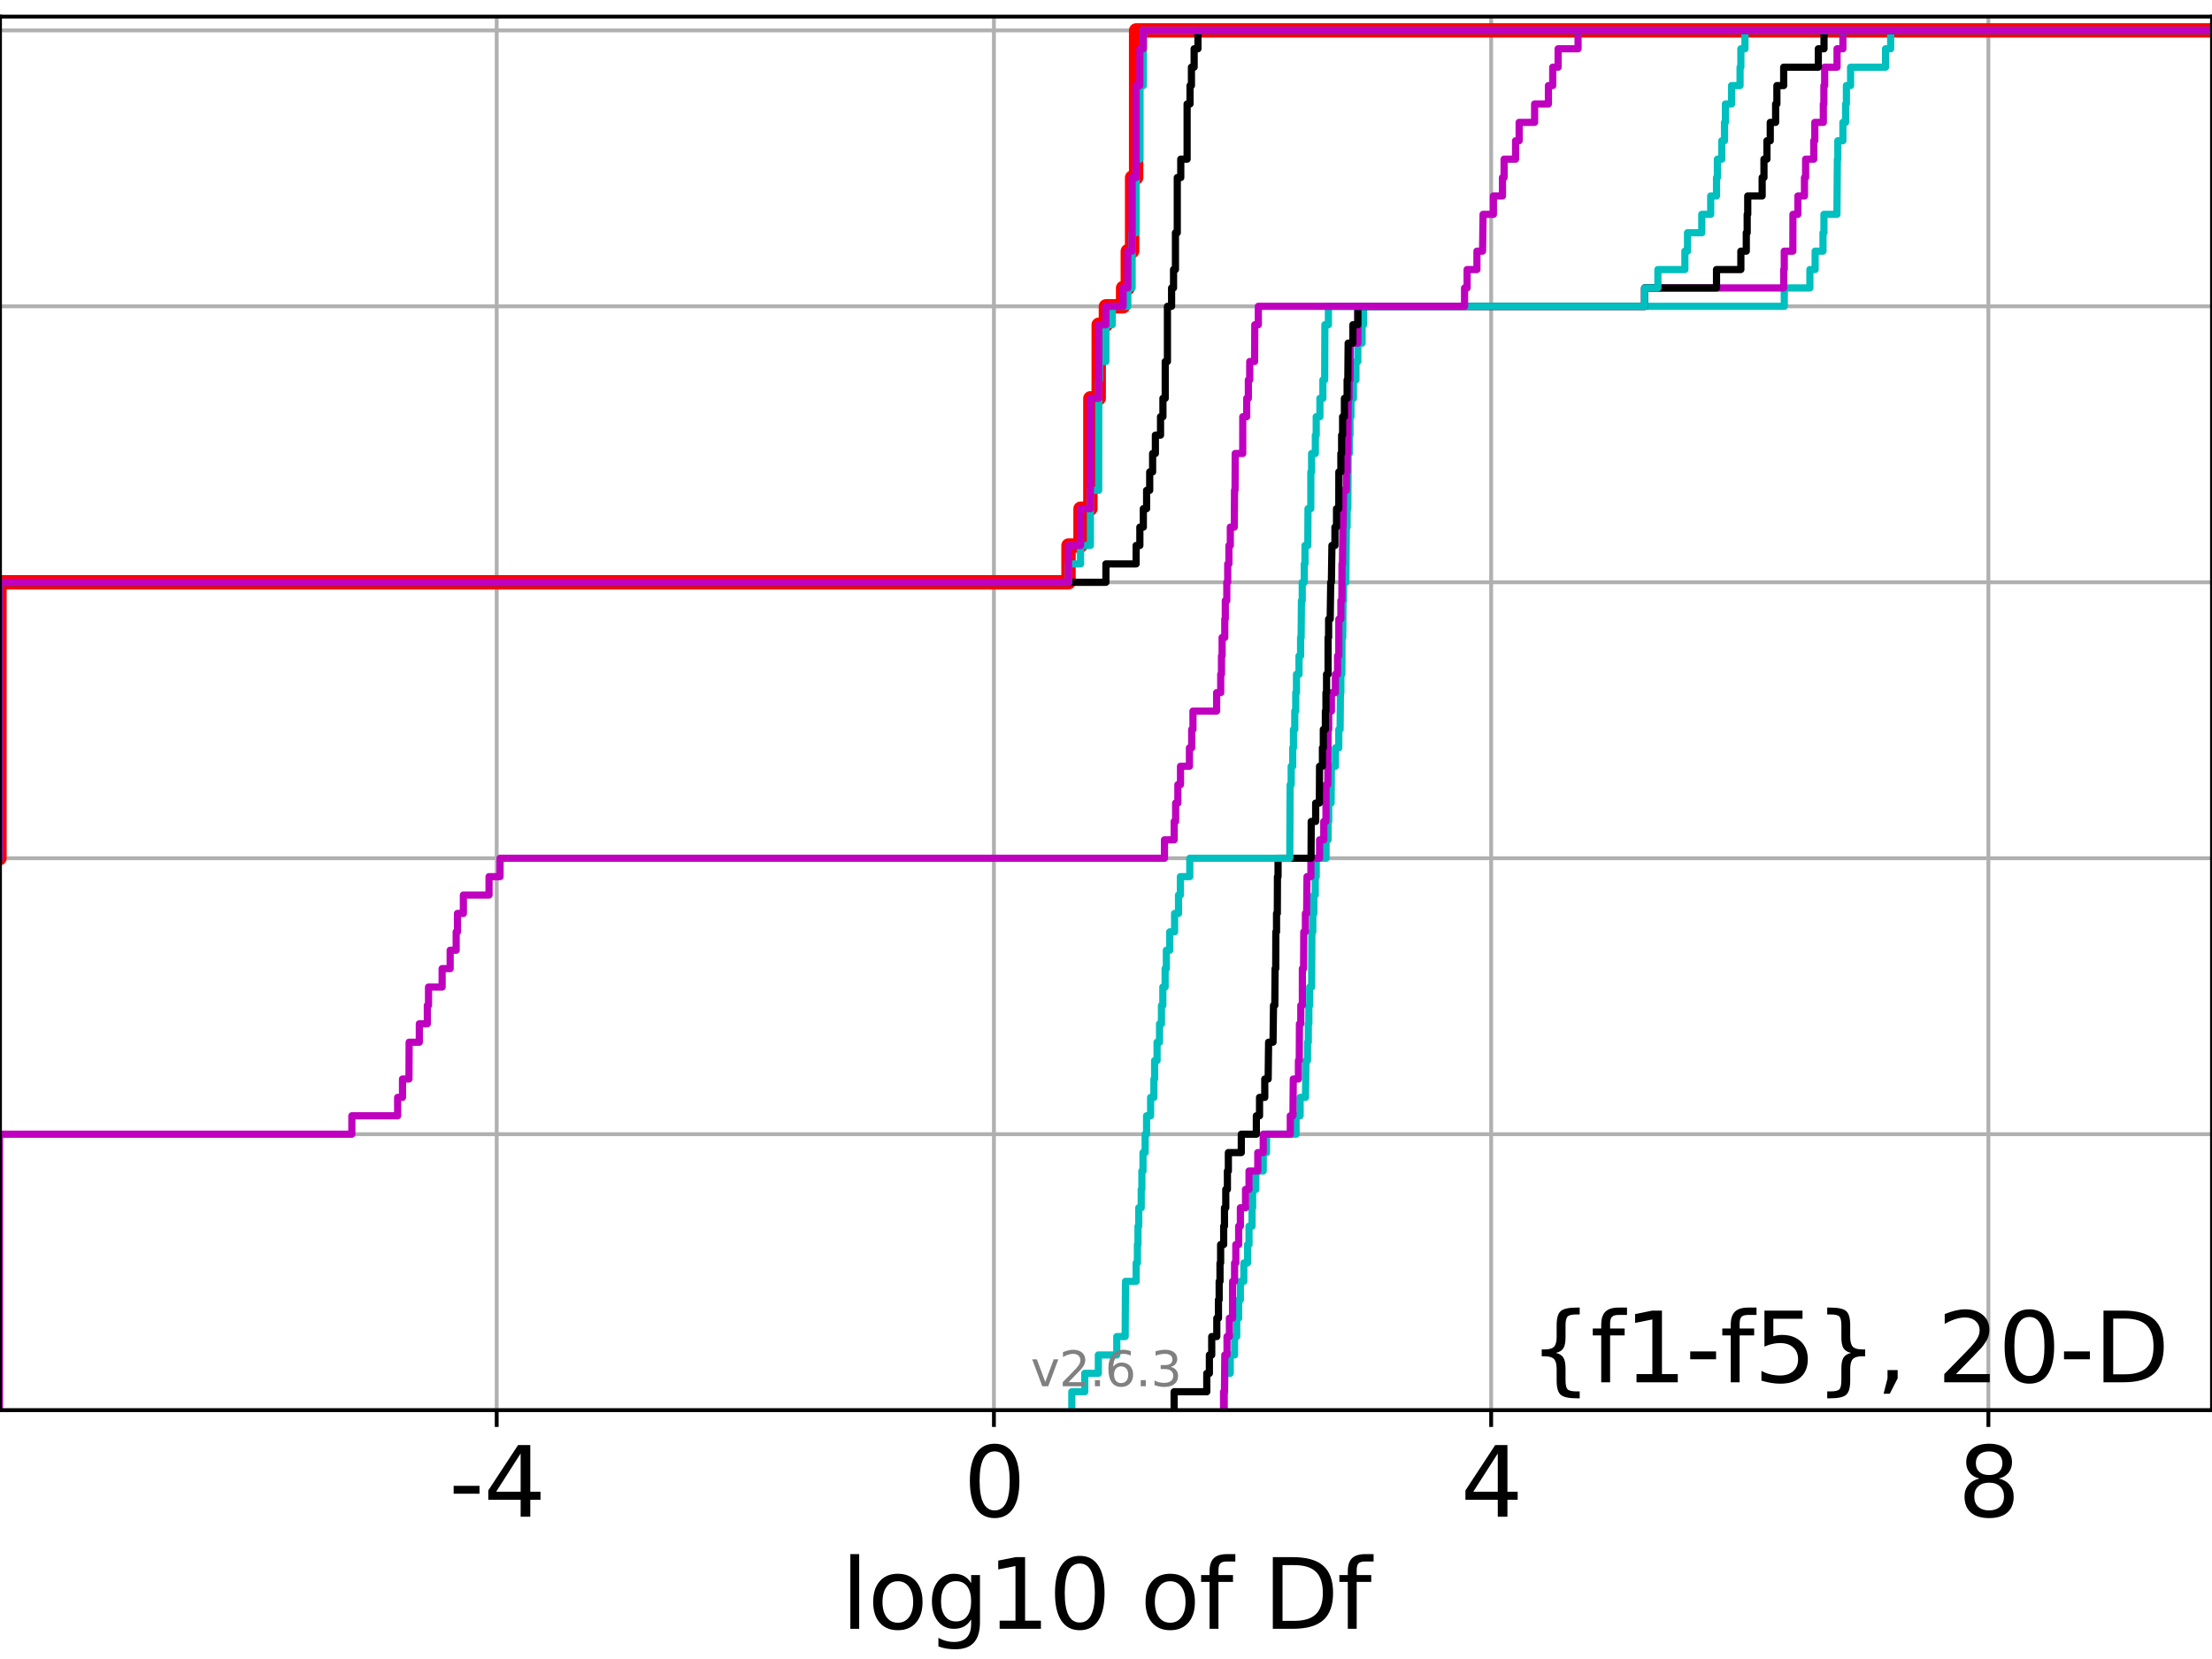 <?xml version="1.0" encoding="utf-8" standalone="no"?>
<!DOCTYPE svg PUBLIC "-//W3C//DTD SVG 1.1//EN"
  "http://www.w3.org/Graphics/SVG/1.1/DTD/svg11.dtd">
<svg xmlns:xlink="http://www.w3.org/1999/xlink" width="460.8pt" height="345.6pt" viewBox="0 0 460.8 345.6" xmlns="http://www.w3.org/2000/svg" version="1.1">
 <defs>
  <style type="text/css">*{stroke-linejoin: round; stroke-linecap: butt}</style>
 </defs>
 <g id="figure_1">
  <g id="patch_1">
   <path d="M 0 345.6 
L 460.8 345.6 
L 460.8 0 
L 0 0 
z
" style="fill: #ffffff"/>
  </g>
  <g id="axes_1">
   <g id="patch_2">
    <path d="M 0 293.76 
L 460.8 293.76 
L 460.8 3.456 
L 0 3.456 
z
" style="fill: #ffffff"/>
   </g>
   <g id="matplotlib.axis_1">
    <g id="xtick_1">
     <g id="line2d_1">
      <path d="M 103.471 293.76 
L 103.471 3.456 
" clip-path="url(#p1bdb5b25fa)" style="fill: none; stroke: #b0b0b0; stroke-width: 0.8; stroke-linecap: square"/>
     </g>
     <g id="line2d_2">
      <defs>
       <path id="mbb881f4b63" d="M 0 0 
L 0 3.5 
" style="stroke: #000000; stroke-width: 0.8"/>
      </defs>
      <g>
       <use xlink:href="#mbb881f4b63" x="103.471" y="293.76" style="stroke: #000000; stroke-width: 0.8"/>
      </g>
     </g>
     <g id="text_1">
      <!-- -4 -->
      <g transform="translate(93.501 315.957)scale(0.2 -0.2)">
       <defs>
        <path id="DejaVuSans-2d" d="M 313 2009 
L 1997 2009 
L 1997 1497 
L 313 1497 
L 313 2009 
z
" transform="scale(0.016)"/>
        <path id="DejaVuSans-34" d="M 2419 4116 
L 825 1625 
L 2419 1625 
L 2419 4116 
z
M 2253 4666 
L 3047 4666 
L 3047 1625 
L 3713 1625 
L 3713 1100 
L 3047 1100 
L 3047 0 
L 2419 0 
L 2419 1100 
L 313 1100 
L 313 1709 
L 2253 4666 
z
" transform="scale(0.016)"/>
       </defs>
       <use xlink:href="#DejaVuSans-2d"/>
       <use xlink:href="#DejaVuSans-34" x="36.084"/>
      </g>
     </g>
    </g>
    <g id="xtick_2">
     <g id="line2d_3">
      <path d="M 207.054 293.76 
L 207.054 3.456 
" clip-path="url(#p1bdb5b25fa)" style="fill: none; stroke: #b0b0b0; stroke-width: 0.8; stroke-linecap: square"/>
     </g>
     <g id="line2d_4">
      <g>
       <use xlink:href="#mbb881f4b63" x="207.054" y="293.76" style="stroke: #000000; stroke-width: 0.8"/>
      </g>
     </g>
     <g id="text_2">
      <!-- 0 -->
      <g transform="translate(200.691 315.957)scale(0.2 -0.2)">
       <defs>
        <path id="DejaVuSans-30" d="M 2034 4250 
Q 1547 4250 1301 3770 
Q 1056 3291 1056 2328 
Q 1056 1369 1301 889 
Q 1547 409 2034 409 
Q 2525 409 2770 889 
Q 3016 1369 3016 2328 
Q 3016 3291 2770 3770 
Q 2525 4250 2034 4250 
z
M 2034 4750 
Q 2819 4750 3233 4129 
Q 3647 3509 3647 2328 
Q 3647 1150 3233 529 
Q 2819 -91 2034 -91 
Q 1250 -91 836 529 
Q 422 1150 422 2328 
Q 422 3509 836 4129 
Q 1250 4750 2034 4750 
z
" transform="scale(0.016)"/>
       </defs>
       <use xlink:href="#DejaVuSans-30"/>
      </g>
     </g>
    </g>
    <g id="xtick_3">
     <g id="line2d_5">
      <path d="M 310.637 293.76 
L 310.637 3.456 
" clip-path="url(#p1bdb5b25fa)" style="fill: none; stroke: #b0b0b0; stroke-width: 0.8; stroke-linecap: square"/>
     </g>
     <g id="line2d_6">
      <g>
       <use xlink:href="#mbb881f4b63" x="310.637" y="293.76" style="stroke: #000000; stroke-width: 0.8"/>
      </g>
     </g>
     <g id="text_3">
      <!-- 4 -->
      <g transform="translate(304.274 315.957)scale(0.2 -0.2)">
       <use xlink:href="#DejaVuSans-34"/>
      </g>
     </g>
    </g>
    <g id="xtick_4">
     <g id="line2d_7">
      <path d="M 414.219 293.76 
L 414.219 3.456 
" clip-path="url(#p1bdb5b25fa)" style="fill: none; stroke: #b0b0b0; stroke-width: 0.8; stroke-linecap: square"/>
     </g>
     <g id="line2d_8">
      <g>
       <use xlink:href="#mbb881f4b63" x="414.219" y="293.76" style="stroke: #000000; stroke-width: 0.8"/>
      </g>
     </g>
     <g id="text_4">
      <!-- 8 -->
      <g transform="translate(407.857 315.957)scale(0.2 -0.2)">
       <defs>
        <path id="DejaVuSans-38" d="M 2034 2216 
Q 1584 2216 1326 1975 
Q 1069 1734 1069 1313 
Q 1069 891 1326 650 
Q 1584 409 2034 409 
Q 2484 409 2743 651 
Q 3003 894 3003 1313 
Q 3003 1734 2745 1975 
Q 2488 2216 2034 2216 
z
M 1403 2484 
Q 997 2584 770 2862 
Q 544 3141 544 3541 
Q 544 4100 942 4425 
Q 1341 4750 2034 4750 
Q 2731 4750 3128 4425 
Q 3525 4100 3525 3541 
Q 3525 3141 3298 2862 
Q 3072 2584 2669 2484 
Q 3125 2378 3379 2068 
Q 3634 1759 3634 1313 
Q 3634 634 3220 271 
Q 2806 -91 2034 -91 
Q 1263 -91 848 271 
Q 434 634 434 1313 
Q 434 1759 690 2068 
Q 947 2378 1403 2484 
z
M 1172 3481 
Q 1172 3119 1398 2916 
Q 1625 2713 2034 2713 
Q 2441 2713 2670 2916 
Q 2900 3119 2900 3481 
Q 2900 3844 2670 4047 
Q 2441 4250 2034 4250 
Q 1625 4250 1398 4047 
Q 1172 3844 1172 3481 
z
" transform="scale(0.016)"/>
       </defs>
       <use xlink:href="#DejaVuSans-38"/>
      </g>
     </g>
    </g>
    <g id="text_5">
     <!-- log10 of Df -->
     <g transform="translate(175.214 339.313)scale(0.2 -0.2)">
      <defs>
       <path id="DejaVuSans-6c" d="M 603 4863 
L 1178 4863 
L 1178 0 
L 603 0 
L 603 4863 
z
" transform="scale(0.016)"/>
       <path id="DejaVuSans-6f" d="M 1959 3097 
Q 1497 3097 1228 2736 
Q 959 2375 959 1747 
Q 959 1119 1226 758 
Q 1494 397 1959 397 
Q 2419 397 2687 759 
Q 2956 1122 2956 1747 
Q 2956 2369 2687 2733 
Q 2419 3097 1959 3097 
z
M 1959 3584 
Q 2709 3584 3137 3096 
Q 3566 2609 3566 1747 
Q 3566 888 3137 398 
Q 2709 -91 1959 -91 
Q 1206 -91 779 398 
Q 353 888 353 1747 
Q 353 2609 779 3096 
Q 1206 3584 1959 3584 
z
" transform="scale(0.016)"/>
       <path id="DejaVuSans-67" d="M 2906 1791 
Q 2906 2416 2648 2759 
Q 2391 3103 1925 3103 
Q 1463 3103 1205 2759 
Q 947 2416 947 1791 
Q 947 1169 1205 825 
Q 1463 481 1925 481 
Q 2391 481 2648 825 
Q 2906 1169 2906 1791 
z
M 3481 434 
Q 3481 -459 3084 -895 
Q 2688 -1331 1869 -1331 
Q 1566 -1331 1297 -1286 
Q 1028 -1241 775 -1147 
L 775 -588 
Q 1028 -725 1275 -790 
Q 1522 -856 1778 -856 
Q 2344 -856 2625 -561 
Q 2906 -266 2906 331 
L 2906 616 
Q 2728 306 2450 153 
Q 2172 0 1784 0 
Q 1141 0 747 490 
Q 353 981 353 1791 
Q 353 2603 747 3093 
Q 1141 3584 1784 3584 
Q 2172 3584 2450 3431 
Q 2728 3278 2906 2969 
L 2906 3500 
L 3481 3500 
L 3481 434 
z
" transform="scale(0.016)"/>
       <path id="DejaVuSans-31" d="M 794 531 
L 1825 531 
L 1825 4091 
L 703 3866 
L 703 4441 
L 1819 4666 
L 2450 4666 
L 2450 531 
L 3481 531 
L 3481 0 
L 794 0 
L 794 531 
z
" transform="scale(0.016)"/>
       <path id="DejaVuSans-20" transform="scale(0.016)"/>
       <path id="DejaVuSans-66" d="M 2375 4863 
L 2375 4384 
L 1825 4384 
Q 1516 4384 1395 4259 
Q 1275 4134 1275 3809 
L 1275 3500 
L 2222 3500 
L 2222 3053 
L 1275 3053 
L 1275 0 
L 697 0 
L 697 3053 
L 147 3053 
L 147 3500 
L 697 3500 
L 697 3744 
Q 697 4328 969 4595 
Q 1241 4863 1831 4863 
L 2375 4863 
z
" transform="scale(0.016)"/>
       <path id="DejaVuSans-44" d="M 1259 4147 
L 1259 519 
L 2022 519 
Q 2988 519 3436 956 
Q 3884 1394 3884 2338 
Q 3884 3275 3436 3711 
Q 2988 4147 2022 4147 
L 1259 4147 
z
M 628 4666 
L 1925 4666 
Q 3281 4666 3915 4102 
Q 4550 3538 4550 2338 
Q 4550 1131 3912 565 
Q 3275 0 1925 0 
L 628 0 
L 628 4666 
z
" transform="scale(0.016)"/>
      </defs>
      <use xlink:href="#DejaVuSans-6c"/>
      <use xlink:href="#DejaVuSans-6f" x="27.783"/>
      <use xlink:href="#DejaVuSans-67" x="88.965"/>
      <use xlink:href="#DejaVuSans-31" x="152.441"/>
      <use xlink:href="#DejaVuSans-30" x="216.064"/>
      <use xlink:href="#DejaVuSans-20" x="279.688"/>
      <use xlink:href="#DejaVuSans-6f" x="311.475"/>
      <use xlink:href="#DejaVuSans-66" x="372.656"/>
      <use xlink:href="#DejaVuSans-20" x="407.861"/>
      <use xlink:href="#DejaVuSans-44" x="439.648"/>
      <use xlink:href="#DejaVuSans-66" x="516.65"/>
     </g>
    </g>
   </g>
   <g id="matplotlib.axis_2">
    <g id="ytick_1">
     <g id="line2d_9">
      <path d="M 0 293.76 
L 460.8 293.76 
" clip-path="url(#p1bdb5b25fa)" style="fill: none; stroke: #b0b0b0; stroke-width: 0.8; stroke-linecap: square"/>
     </g>
     <g id="line2d_10">
      <defs>
       <path id="m07798d7b51" d="M 0 0 
L -3.5 0 
" style="stroke: #000000; stroke-width: 0.8"/>
      </defs>
      <g>
       <use xlink:href="#m07798d7b51" x="0" y="293.76" style="stroke: #000000; stroke-width: 0.8"/>
      </g>
     </g>
    </g>
    <g id="ytick_2">
     <g id="line2d_11">
      <path d="M 0 236.274 
L 460.8 236.274 
" clip-path="url(#p1bdb5b25fa)" style="fill: none; stroke: #b0b0b0; stroke-width: 0.8; stroke-linecap: square"/>
     </g>
     <g id="line2d_12">
      <g>
       <use xlink:href="#m07798d7b51" x="0" y="236.274" style="stroke: #000000; stroke-width: 0.8"/>
      </g>
     </g>
    </g>
    <g id="ytick_3">
     <g id="line2d_13">
      <path d="M 0 178.788 
L 460.8 178.788 
" clip-path="url(#p1bdb5b25fa)" style="fill: none; stroke: #b0b0b0; stroke-width: 0.8; stroke-linecap: square"/>
     </g>
     <g id="line2d_14">
      <g>
       <use xlink:href="#m07798d7b51" x="0" y="178.788" style="stroke: #000000; stroke-width: 0.8"/>
      </g>
     </g>
    </g>
    <g id="ytick_4">
     <g id="line2d_15">
      <path d="M 0 121.302 
L 460.8 121.302 
" clip-path="url(#p1bdb5b25fa)" style="fill: none; stroke: #b0b0b0; stroke-width: 0.8; stroke-linecap: square"/>
     </g>
     <g id="line2d_16">
      <g>
       <use xlink:href="#m07798d7b51" x="0" y="121.302" style="stroke: #000000; stroke-width: 0.8"/>
      </g>
     </g>
    </g>
    <g id="ytick_5">
     <g id="line2d_17">
      <path d="M 0 63.816 
L 460.8 63.816 
" clip-path="url(#p1bdb5b25fa)" style="fill: none; stroke: #b0b0b0; stroke-width: 0.8; stroke-linecap: square"/>
     </g>
     <g id="line2d_18">
      <g>
       <use xlink:href="#m07798d7b51" x="0" y="63.816" style="stroke: #000000; stroke-width: 0.8"/>
      </g>
     </g>
    </g>
    <g id="ytick_6">
     <g id="line2d_19">
      <path d="M 0 6.33 
L 460.8 6.33 
" clip-path="url(#p1bdb5b25fa)" style="fill: none; stroke: #b0b0b0; stroke-width: 0.8; stroke-linecap: square"/>
     </g>
     <g id="line2d_20">
      <g>
       <use xlink:href="#m07798d7b51" x="0" y="6.33" style="stroke: #000000; stroke-width: 0.8"/>
      </g>
     </g>
    </g>
   </g>
   <g id="line2d_21">
    <path d="M -1 178.788 
L -0.112 178.788 
L -0.112 121.302 
L 222.588 121.302 
L 222.588 113.637 
L 225.097 113.637 
L 225.097 105.973 
L 227.148 105.973 
L 227.148 82.978 
L 228.881 82.978 
L 228.881 67.649 
L 230.383 67.649 
L 230.383 63.816 
L 233.964 63.816 
L 233.964 59.984 
L 234.943 59.984 
L 234.943 52.319 
L 235.843 52.319 
L 235.843 36.989 
L 236.677 36.989 
L 236.677 6.33 
L 236.677 6.33 
L 460.8 6.33 
L 460.8 6.33 
" clip-path="url(#p1bdb5b25fa)" style="fill: none; stroke: #ff0000; stroke-width: 3; stroke-linecap: square"/>
   </g>
   <g id="line2d_22">
    <path d="M 255.081 293.76 
L 255.147 286.095 
L 256.283 286.095 
L 256.283 282.263 
L 257.185 282.263 
L 257.185 278.43 
L 257.632 278.43 
L 257.632 274.598 
L 258.036 274.598 
L 258.036 270.766 
L 258.394 270.766 
L 258.394 266.933 
L 259.108 266.933 
L 259.108 263.101 
L 259.882 263.101 
L 259.882 259.268 
L 260.194 259.268 
L 260.194 255.436 
L 260.822 255.436 
L 260.822 251.604 
L 260.951 251.604 
L 260.951 247.771 
L 261.613 247.771 
L 261.613 243.939 
L 263.152 243.939 
L 263.152 240.106 
L 263.844 240.106 
L 263.844 236.274 
L 269.993 236.274 
L 269.993 232.442 
L 270.84 232.442 
L 270.84 228.609 
L 271.958 228.609 
L 272.06 220.944 
L 272.378 220.944 
L 272.378 217.112 
L 272.544 217.112 
L 272.544 213.28 
L 272.659 213.28 
L 272.659 209.447 
L 272.832 209.447 
L 272.832 205.615 
L 273.236 205.615 
L 273.291 194.118 
L 273.481 194.118 
L 273.481 190.285 
L 273.708 190.285 
L 273.708 186.453 
L 273.986 186.453 
L 273.986 182.621 
L 274.195 182.621 
L 274.195 178.788 
L 276.241 178.788 
L 276.241 174.956 
L 276.663 174.956 
L 276.663 171.123 
L 276.796 171.123 
L 276.796 167.291 
L 277.293 167.291 
L 277.354 159.626 
L 278.189 159.626 
L 278.189 155.794 
L 278.895 155.794 
L 278.895 151.961 
L 279.166 151.961 
L 279.236 144.297 
L 279.328 144.297 
L 279.328 140.464 
L 279.536 140.464 
L 279.563 132.799 
L 279.716 132.799 
L 279.783 125.135 
L 279.881 125.135 
L 279.881 121.302 
L 280.359 121.302 
L 280.469 109.805 
L 280.631 109.805 
L 280.631 105.973 
L 280.778 105.973 
L 280.845 94.475 
L 281.078 94.475 
L 281.078 90.643 
L 281.226 90.643 
L 281.226 86.811 
L 281.433 86.811 
L 281.433 82.978 
L 281.943 82.978 
L 281.943 79.146 
L 282.469 79.146 
L 282.469 75.313 
L 282.862 75.313 
L 282.862 71.481 
L 283.752 71.481 
L 283.752 67.649 
L 284.058 67.649 
L 284.058 63.816 
L 371.697 63.816 
L 371.697 59.984 
L 377.032 59.984 
L 377.032 56.151 
L 378.129 56.151 
L 378.129 52.319 
L 379.765 52.319 
L 379.765 48.487 
L 379.962 48.487 
L 379.962 44.654 
L 382.668 44.654 
L 382.758 33.157 
L 382.85 33.157 
L 382.85 29.325 
L 383.909 29.325 
L 383.909 25.492 
L 384.473 25.492 
L 384.473 21.66 
L 384.641 21.66 
L 384.641 17.827 
L 385.511 17.827 
L 385.511 13.995 
L 392.791 13.995 
L 392.791 10.163 
L 393.859 10.163 
L 393.859 6.33 
L 393.859 6.33 
L 460.8 6.33 
L 460.8 6.33 
" clip-path="url(#p1bdb5b25fa)" style="fill: none; stroke: #00bfbf; stroke-width: 1.5; stroke-linecap: square"/>
   </g>
   <g id="line2d_23">
    <path d="M 254.886 293.76 
L 254.886 289.928 
L 255.081 289.928 
L 255.147 282.263 
L 255.61 282.263 
L 255.61 278.43 
L 256.105 278.43 
L 256.105 274.598 
L 256.763 274.598 
L 256.772 266.933 
L 257.185 266.933 
L 257.185 263.101 
L 257.442 263.101 
L 257.442 259.268 
L 258.036 259.268 
L 258.036 255.436 
L 258.394 255.436 
L 258.394 251.604 
L 259.466 251.604 
L 259.466 247.771 
L 260.194 247.771 
L 260.194 243.939 
L 262.018 243.939 
L 262.018 240.106 
L 263.152 240.106 
L 263.152 236.274 
L 268.79 236.274 
L 268.79 232.442 
L 269.343 232.442 
L 269.411 224.777 
L 270.484 224.777 
L 270.484 220.944 
L 270.664 220.944 
L 270.699 213.28 
L 270.982 213.28 
L 270.982 209.447 
L 271.305 209.447 
L 271.307 201.782 
L 271.562 201.782 
L 271.602 194.118 
L 271.939 194.118 
L 271.939 190.285 
L 272.198 190.285 
L 272.27 182.621 
L 273.085 182.621 
L 273.085 178.788 
L 274.888 178.788 
L 274.888 174.956 
L 275.767 174.956 
L 275.767 171.123 
L 276.223 171.123 
L 276.241 163.459 
L 276.601 163.459 
L 276.665 151.961 
L 276.796 151.961 
L 276.796 148.129 
L 277.354 148.129 
L 277.354 144.297 
L 278.189 144.297 
L 278.189 140.464 
L 278.642 140.464 
L 278.642 136.632 
L 278.895 136.632 
L 278.905 128.967 
L 279.328 128.967 
L 279.328 125.135 
L 279.536 125.135 
L 279.563 117.47 
L 279.662 117.47 
L 279.716 109.805 
L 279.783 109.805 
L 279.881 102.14 
L 280.469 102.14 
L 280.469 98.308 
L 280.631 98.308 
L 280.631 94.475 
L 280.778 94.475 
L 280.845 82.978 
L 281.041 82.978 
L 281.041 79.146 
L 281.226 79.146 
L 281.267 71.481 
L 282.862 71.481 
L 282.882 63.816 
L 342.613 63.816 
L 342.613 59.984 
L 371.58 59.984 
L 371.58 56.151 
L 371.697 56.151 
L 371.697 52.319 
L 373.482 52.319 
L 373.504 44.654 
L 374.533 44.654 
L 374.533 40.822 
L 375.905 40.822 
L 375.905 36.989 
L 376.142 36.989 
L 376.142 33.157 
L 377.839 33.157 
L 377.839 29.325 
L 378.058 29.325 
L 378.058 25.492 
L 379.833 25.492 
L 379.833 21.66 
L 379.948 21.66 
L 379.948 17.827 
L 380.109 17.827 
L 380.109 13.995 
L 382.694 13.995 
L 382.694 10.163 
L 383.909 10.163 
L 383.909 6.33 
L 383.909 6.33 
L 460.8 6.33 
L 460.8 6.33 
" clip-path="url(#p1bdb5b25fa)" style="fill: none; stroke: #bf00bf; stroke-width: 1.5; stroke-linecap: square"/>
   </g>
   <g id="line2d_24">
    <path d="M 244.592 293.76 
L 244.592 289.928 
L 251.395 289.928 
L 251.395 286.095 
L 251.937 286.095 
L 251.937 282.263 
L 252.423 282.263 
L 252.423 278.43 
L 253.482 278.43 
L 253.482 274.598 
L 253.828 274.598 
L 253.828 270.766 
L 253.976 270.766 
L 253.976 266.933 
L 254.15 266.933 
L 254.15 263.101 
L 254.279 263.101 
L 254.279 259.268 
L 254.914 259.268 
L 254.914 255.436 
L 255.081 255.436 
L 255.081 251.604 
L 255.351 251.604 
L 255.351 247.771 
L 255.692 247.771 
L 255.692 243.939 
L 255.89 243.939 
L 255.89 240.106 
L 258.585 240.106 
L 258.585 236.274 
L 261.72 236.274 
L 261.72 232.442 
L 262.385 232.442 
L 262.385 228.609 
L 263.474 228.609 
L 263.474 224.777 
L 264.181 224.777 
L 264.274 217.112 
L 265.197 217.112 
L 265.296 209.447 
L 265.564 209.447 
L 265.624 201.782 
L 265.756 201.782 
L 265.779 194.118 
L 265.926 194.118 
L 265.926 190.285 
L 266.089 190.285 
L 266.118 182.621 
L 266.242 182.621 
L 266.242 178.788 
L 273.115 178.788 
L 273.15 171.123 
L 274.079 171.123 
L 274.079 167.291 
L 274.848 167.291 
L 274.888 159.626 
L 275.488 159.626 
L 275.488 155.794 
L 275.673 155.794 
L 275.673 151.961 
L 276.1 151.961 
L 276.1 148.129 
L 276.223 148.129 
L 276.223 144.297 
L 276.347 144.297 
L 276.347 140.464 
L 276.663 140.464 
L 276.665 132.799 
L 276.774 132.799 
L 276.774 128.967 
L 277.106 128.967 
L 277.213 121.302 
L 277.354 121.302 
L 277.464 113.637 
L 278.092 113.637 
L 278.092 109.805 
L 278.422 109.805 
L 278.422 105.973 
L 278.895 105.973 
L 278.905 98.308 
L 279.328 98.308 
L 279.328 94.475 
L 279.487 94.475 
L 279.487 90.643 
L 279.693 90.643 
L 279.693 86.811 
L 280.064 86.811 
L 280.064 82.978 
L 280.631 82.978 
L 280.631 79.146 
L 280.778 79.146 
L 280.845 71.481 
L 281.837 71.481 
L 281.837 67.649 
L 282.862 67.649 
L 282.862 63.816 
L 342.613 63.816 
L 342.613 59.984 
L 357.581 59.984 
L 357.581 56.151 
L 362.654 56.151 
L 362.654 52.319 
L 363.784 52.319 
L 363.784 48.487 
L 363.97 48.487 
L 363.97 44.654 
L 364.087 44.654 
L 364.087 40.822 
L 367.089 40.822 
L 367.089 36.989 
L 367.464 36.989 
L 367.464 33.157 
L 368.086 33.157 
L 368.086 29.325 
L 368.777 29.325 
L 368.777 25.492 
L 369.896 25.492 
L 369.896 21.66 
L 370.16 21.66 
L 370.16 17.827 
L 371.575 17.827 
L 371.575 13.995 
L 378.789 13.995 
L 378.789 10.163 
L 379.974 10.163 
L 379.974 6.33 
L 379.974 6.33 
L 460.8 6.33 
L 460.8 6.33 
" clip-path="url(#p1bdb5b25fa)" style="fill: none; stroke: #000000; stroke-width: 1.5; stroke-linecap: square"/>
   </g>
   <g id="line2d_25">
    <path d="M 223.278 293.76 
L 223.278 289.928 
L 225.979 289.928 
L 225.979 286.095 
L 228.806 286.095 
L 228.806 282.263 
L 232.647 282.263 
L 232.647 278.43 
L 234.392 278.43 
L 234.461 266.933 
L 236.681 266.933 
L 236.681 263.101 
L 236.943 263.101 
L 236.943 259.268 
L 237.065 259.268 
L 237.065 255.436 
L 237.225 255.436 
L 237.225 251.604 
L 237.735 251.604 
L 237.735 247.771 
L 237.873 247.771 
L 237.873 243.939 
L 238.106 243.939 
L 238.106 240.106 
L 238.557 240.106 
L 238.557 236.274 
L 238.854 236.274 
L 238.854 232.442 
L 239.697 232.442 
L 239.697 228.609 
L 240.378 228.609 
L 240.378 224.777 
L 240.529 224.777 
L 240.529 220.944 
L 241.039 220.944 
L 241.039 217.112 
L 241.552 217.112 
L 241.552 213.28 
L 241.952 213.28 
L 241.952 209.447 
L 242.239 209.447 
L 242.239 205.615 
L 242.715 205.615 
L 242.715 201.782 
L 242.974 201.782 
L 242.974 197.95 
L 243.685 197.95 
L 243.685 194.118 
L 244.691 194.118 
L 244.691 190.285 
L 245.507 190.285 
L 245.507 186.453 
L 245.892 186.453 
L 245.892 182.621 
L 247.853 182.621 
L 247.853 178.788 
L 268.682 178.788 
L 268.762 163.459 
L 268.978 163.459 
L 268.978 159.626 
L 269.296 159.626 
L 269.296 155.794 
L 269.446 155.794 
L 269.446 151.961 
L 269.724 151.961 
L 269.724 148.129 
L 269.929 148.129 
L 269.929 144.297 
L 270.083 144.297 
L 270.083 140.464 
L 270.61 140.464 
L 270.61 136.632 
L 270.936 136.632 
L 270.936 132.799 
L 271.051 132.799 
L 271.112 125.135 
L 271.281 125.135 
L 271.281 121.302 
L 271.703 121.302 
L 271.703 117.47 
L 271.851 117.47 
L 271.851 113.637 
L 272.444 113.637 
L 272.479 105.973 
L 273.062 105.973 
L 273.073 98.308 
L 273.23 98.308 
L 273.23 94.475 
L 274.011 94.475 
L 274.011 90.643 
L 274.193 90.643 
L 274.193 86.811 
L 274.96 86.811 
L 274.96 82.978 
L 275.583 82.978 
L 275.583 79.146 
L 275.953 79.146 
L 275.997 67.649 
L 276.731 67.649 
L 276.731 63.816 
L 342.613 63.816 
L 342.613 59.984 
L 345.368 59.984 
L 345.368 56.151 
L 350.993 56.151 
L 350.993 52.319 
L 351.54 52.319 
L 351.54 48.487 
L 354.511 48.487 
L 354.511 44.654 
L 356.371 44.654 
L 356.371 40.822 
L 357.581 40.822 
L 357.581 36.989 
L 357.762 36.989 
L 357.762 33.157 
L 358.682 33.157 
L 358.682 29.325 
L 359.245 29.325 
L 359.245 25.492 
L 359.439 25.492 
L 359.439 21.66 
L 360.72 21.66 
L 360.72 17.827 
L 362.488 17.827 
L 362.488 13.995 
L 362.654 13.995 
L 362.654 10.163 
L 363.512 10.163 
L 363.512 6.33 
L 363.512 6.33 
L 460.8 6.33 
L 460.8 6.33 
" clip-path="url(#p1bdb5b25fa)" style="fill: none; stroke: #00bfbf; stroke-width: 1.5; stroke-linecap: square"/>
   </g>
   <g id="line2d_26">
    <path d="M -0.112 293.76 
L -0.112 236.274 
L 73.299 236.274 
L 73.299 232.442 
L 82.836 232.442 
L 82.836 228.609 
L 83.848 228.609 
L 83.848 224.777 
L 85.198 224.777 
L 85.231 217.112 
L 87.352 217.112 
L 87.352 213.28 
L 89.02 213.28 
L 89.02 209.447 
L 89.266 209.447 
L 89.266 205.615 
L 92.103 205.615 
L 92.103 201.782 
L 93.774 201.782 
L 93.774 197.95 
L 95.029 197.95 
L 95.029 194.118 
L 95.296 194.118 
L 95.296 190.285 
L 96.527 190.285 
L 96.527 186.453 
L 101.872 186.453 
L 101.872 182.621 
L 104.171 182.621 
L 104.171 178.788 
L 242.58 178.788 
L 242.58 174.956 
L 244.607 174.956 
L 244.607 171.123 
L 244.905 171.123 
L 244.905 167.291 
L 245.371 167.291 
L 245.371 163.459 
L 245.921 163.459 
L 245.921 159.626 
L 247.779 159.626 
L 247.779 155.794 
L 248.252 155.794 
L 248.252 151.961 
L 248.519 151.961 
L 248.519 148.129 
L 253.446 148.129 
L 253.446 144.297 
L 254.298 144.297 
L 254.298 140.464 
L 254.458 140.464 
L 254.458 136.632 
L 254.589 136.632 
L 254.589 132.799 
L 255.141 132.799 
L 255.141 128.967 
L 255.253 128.967 
L 255.253 125.135 
L 255.567 125.135 
L 255.567 121.302 
L 255.755 121.302 
L 255.755 117.47 
L 256.003 117.47 
L 256.003 113.637 
L 256.299 113.637 
L 256.299 109.805 
L 257.13 109.805 
L 257.175 102.14 
L 257.283 102.14 
L 257.319 94.475 
L 258.885 94.475 
L 258.891 86.811 
L 259.711 86.811 
L 259.711 82.978 
L 260.055 82.978 
L 260.055 79.146 
L 260.341 79.146 
L 260.341 75.313 
L 261.352 75.313 
L 261.4 67.649 
L 262.132 67.649 
L 262.132 63.816 
L 305.093 63.816 
L 305.093 59.984 
L 305.628 59.984 
L 305.628 56.151 
L 307.675 56.151 
L 307.675 52.319 
L 308.845 52.319 
L 308.952 44.654 
L 311.105 44.654 
L 311.105 40.822 
L 312.992 40.822 
L 312.992 36.989 
L 313.331 36.989 
L 313.331 33.157 
L 315.722 33.157 
L 315.722 29.325 
L 316.467 29.325 
L 316.467 25.492 
L 319.687 25.492 
L 319.687 21.66 
L 322.564 21.66 
L 322.564 17.827 
L 323.461 17.827 
L 323.461 13.995 
L 324.582 13.995 
L 324.582 10.163 
L 328.74 10.163 
L 328.74 6.33 
L 328.74 6.33 
L 460.8 6.33 
L 460.8 6.33 
" clip-path="url(#p1bdb5b25fa)" style="fill: none; stroke: #bf00bf; stroke-width: 1.5; stroke-linecap: square"/>
   </g>
   <g id="line2d_27">
    <path d="M -1 178.788 
L -0.112 178.788 
L -0.112 121.302 
L 230.383 121.302 
L 230.383 117.47 
L 236.677 117.47 
L 236.677 113.637 
L 237.453 113.637 
L 237.453 109.805 
L 238.178 109.805 
L 238.178 105.973 
L 238.86 105.973 
L 238.86 102.14 
L 239.503 102.14 
L 239.503 98.308 
L 240.111 98.308 
L 240.111 94.475 
L 240.688 94.475 
L 240.688 90.643 
L 241.76 90.643 
L 241.76 86.811 
L 242.26 86.811 
L 242.26 82.978 
L 242.738 82.978 
L 242.738 75.313 
L 243.198 75.313 
L 243.198 63.816 
L 244.063 63.816 
L 244.063 59.984 
L 244.472 59.984 
L 244.472 56.151 
L 244.867 56.151 
L 244.867 48.487 
L 245.248 48.487 
L 245.248 36.989 
L 245.974 36.989 
L 245.974 33.157 
L 247.298 33.157 
L 247.298 21.66 
L 247.906 21.66 
L 247.906 17.827 
L 248.199 17.827 
L 248.199 13.995 
L 248.761 13.995 
L 248.761 10.163 
L 249.555 10.163 
L 249.555 6.33 
L 249.555 6.33 
L 460.8 6.33 
L 460.8 6.33 
" clip-path="url(#p1bdb5b25fa)" style="fill: none; stroke: #000000; stroke-width: 1.5; stroke-linecap: square"/>
   </g>
   <g id="line2d_28">
    <path d="M -1 178.788 
L -0.112 178.788 
L -0.112 121.302 
L 222.588 121.302 
L 222.588 117.47 
L 225.097 117.47 
L 225.097 113.637 
L 227.148 113.637 
L 227.148 102.14 
L 228.881 102.14 
L 228.889 79.146 
L 229.048 79.146 
L 229.048 75.313 
L 230.383 75.313 
L 230.383 67.649 
L 231.708 67.649 
L 231.708 63.816 
L 234.943 63.816 
L 234.943 59.984 
L 235.843 59.984 
L 235.844 48.487 
L 236.677 48.487 
L 236.677 33.157 
L 237.453 33.157 
L 237.453 17.827 
L 238.178 17.827 
L 238.178 6.33 
L 238.178 6.33 
L 460.8 6.33 
L 460.8 6.33 
" clip-path="url(#p1bdb5b25fa)" style="fill: none; stroke: #00bfbf; stroke-width: 1.5; stroke-linecap: square"/>
   </g>
   <g id="line2d_29">
    <path d="M -1 178.788 
L -0.112 178.788 
L -0.112 121.302 
L 222.588 121.302 
L 222.588 113.637 
L 225.097 113.637 
L 225.097 105.973 
L 227.148 105.973 
L 227.148 82.978 
L 228.881 82.978 
L 228.881 67.649 
L 230.383 67.649 
L 230.383 63.816 
L 233.964 63.816 
L 233.964 59.984 
L 234.943 59.984 
L 234.943 52.319 
L 235.843 52.319 
L 235.843 36.989 
L 236.677 36.989 
L 236.677 17.827 
L 237.453 17.827 
L 237.453 10.163 
L 238.178 10.163 
L 238.178 6.33 
L 238.178 6.33 
L 460.8 6.33 
L 460.8 6.33 
" clip-path="url(#p1bdb5b25fa)" style="fill: none; stroke: #bf00bf; stroke-width: 1.5; stroke-linecap: square"/>
   </g>
   <g id="patch_3">
    <path d="M 0 293.76 
L 0 3.456 
" style="fill: none; stroke: #000000; stroke-width: 0.8; stroke-linejoin: miter; stroke-linecap: square"/>
   </g>
   <g id="patch_4">
    <path d="M 460.8 293.76 
L 460.8 3.456 
" style="fill: none; stroke: #000000; stroke-width: 0.8; stroke-linejoin: miter; stroke-linecap: square"/>
   </g>
   <g id="patch_5">
    <path d="M 0 293.76 
L 460.8 293.76 
" style="fill: none; stroke: #000000; stroke-width: 0.8; stroke-linejoin: miter; stroke-linecap: square"/>
   </g>
   <g id="patch_6">
    <path d="M 0 3.456 
L 460.8 3.456 
" style="fill: none; stroke: #000000; stroke-width: 0.8; stroke-linejoin: miter; stroke-linecap: square"/>
   </g>
   <g id="text_6">
    <!-- {f1-f5}, 20-D -->
    <g transform="translate(318.609 287.954)scale(0.2 -0.2)">
     <defs>
      <path id="DejaVuSans-7b" d="M 3272 -594 
L 3272 -1044 
L 3078 -1044 
Q 2300 -1044 2036 -812 
Q 1772 -581 1772 109 
L 1772 856 
Q 1772 1328 1603 1509 
Q 1434 1691 991 1691 
L 800 1691 
L 800 2138 
L 991 2138 
Q 1438 2138 1605 2317 
Q 1772 2497 1772 2963 
L 1772 3713 
Q 1772 4403 2036 4633 
Q 2300 4863 3078 4863 
L 3272 4863 
L 3272 4416 
L 3059 4416 
Q 2619 4416 2484 4278 
Q 2350 4141 2350 3700 
L 2350 2925 
Q 2350 2434 2208 2212 
Q 2066 1991 1722 1913 
Q 2069 1828 2209 1606 
Q 2350 1384 2350 897 
L 2350 122 
Q 2350 -319 2484 -456 
Q 2619 -594 3059 -594 
L 3272 -594 
z
" transform="scale(0.016)"/>
      <path id="DejaVuSans-35" d="M 691 4666 
L 3169 4666 
L 3169 4134 
L 1269 4134 
L 1269 2991 
Q 1406 3038 1543 3061 
Q 1681 3084 1819 3084 
Q 2600 3084 3056 2656 
Q 3513 2228 3513 1497 
Q 3513 744 3044 326 
Q 2575 -91 1722 -91 
Q 1428 -91 1123 -41 
Q 819 9 494 109 
L 494 744 
Q 775 591 1075 516 
Q 1375 441 1709 441 
Q 2250 441 2565 725 
Q 2881 1009 2881 1497 
Q 2881 1984 2565 2268 
Q 2250 2553 1709 2553 
Q 1456 2553 1204 2497 
Q 953 2441 691 2322 
L 691 4666 
z
" transform="scale(0.016)"/>
      <path id="DejaVuSans-7d" d="M 800 -594 
L 1019 -594 
Q 1456 -594 1589 -459 
Q 1722 -325 1722 122 
L 1722 897 
Q 1722 1384 1862 1606 
Q 2003 1828 2350 1913 
Q 2003 1991 1862 2212 
Q 1722 2434 1722 2925 
L 1722 3700 
Q 1722 4144 1589 4280 
Q 1456 4416 1019 4416 
L 800 4416 
L 800 4863 
L 997 4863 
Q 1775 4863 2036 4633 
Q 2297 4403 2297 3713 
L 2297 2963 
Q 2297 2497 2465 2317 
Q 2634 2138 3078 2138 
L 3272 2138 
L 3272 1691 
L 3078 1691 
Q 2634 1691 2465 1509 
Q 2297 1328 2297 856 
L 2297 109 
Q 2297 -581 2036 -812 
Q 1775 -1044 997 -1044 
L 800 -1044 
L 800 -594 
z
" transform="scale(0.016)"/>
      <path id="DejaVuSans-2c" d="M 750 794 
L 1409 794 
L 1409 256 
L 897 -744 
L 494 -744 
L 750 256 
L 750 794 
z
" transform="scale(0.016)"/>
      <path id="DejaVuSans-32" d="M 1228 531 
L 3431 531 
L 3431 0 
L 469 0 
L 469 531 
Q 828 903 1448 1529 
Q 2069 2156 2228 2338 
Q 2531 2678 2651 2914 
Q 2772 3150 2772 3378 
Q 2772 3750 2511 3984 
Q 2250 4219 1831 4219 
Q 1534 4219 1204 4116 
Q 875 4013 500 3803 
L 500 4441 
Q 881 4594 1212 4672 
Q 1544 4750 1819 4750 
Q 2544 4750 2975 4387 
Q 3406 4025 3406 3419 
Q 3406 3131 3298 2873 
Q 3191 2616 2906 2266 
Q 2828 2175 2409 1742 
Q 1991 1309 1228 531 
z
" transform="scale(0.016)"/>
     </defs>
     <use xlink:href="#DejaVuSans-7b"/>
     <use xlink:href="#DejaVuSans-66" x="63.623"/>
     <use xlink:href="#DejaVuSans-31" x="98.828"/>
     <use xlink:href="#DejaVuSans-2d" x="162.451"/>
     <use xlink:href="#DejaVuSans-66" x="198.535"/>
     <use xlink:href="#DejaVuSans-35" x="233.74"/>
     <use xlink:href="#DejaVuSans-7d" x="297.363"/>
     <use xlink:href="#DejaVuSans-2c" x="360.986"/>
     <use xlink:href="#DejaVuSans-20" x="392.773"/>
     <use xlink:href="#DejaVuSans-32" x="424.561"/>
     <use xlink:href="#DejaVuSans-30" x="488.184"/>
     <use xlink:href="#DejaVuSans-2d" x="551.807"/>
     <use xlink:href="#DejaVuSans-44" x="587.891"/>
    </g>
   </g>
   <g id="text_7">
    <!-- v2.6.3 -->
    <g style="fill: #808080" transform="translate(214.719 288.777)scale(0.1 -0.1)">
     <defs>
      <path id="DejaVuSans-76" d="M 191 3500 
L 800 3500 
L 1894 563 
L 2988 3500 
L 3597 3500 
L 2284 0 
L 1503 0 
L 191 3500 
z
" transform="scale(0.016)"/>
      <path id="DejaVuSans-2e" d="M 684 794 
L 1344 794 
L 1344 0 
L 684 0 
L 684 794 
z
" transform="scale(0.016)"/>
      <path id="DejaVuSans-36" d="M 2113 2584 
Q 1688 2584 1439 2293 
Q 1191 2003 1191 1497 
Q 1191 994 1439 701 
Q 1688 409 2113 409 
Q 2538 409 2786 701 
Q 3034 994 3034 1497 
Q 3034 2003 2786 2293 
Q 2538 2584 2113 2584 
z
M 3366 4563 
L 3366 3988 
Q 3128 4100 2886 4159 
Q 2644 4219 2406 4219 
Q 1781 4219 1451 3797 
Q 1122 3375 1075 2522 
Q 1259 2794 1537 2939 
Q 1816 3084 2150 3084 
Q 2853 3084 3261 2657 
Q 3669 2231 3669 1497 
Q 3669 778 3244 343 
Q 2819 -91 2113 -91 
Q 1303 -91 875 529 
Q 447 1150 447 2328 
Q 447 3434 972 4092 
Q 1497 4750 2381 4750 
Q 2619 4750 2861 4703 
Q 3103 4656 3366 4563 
z
" transform="scale(0.016)"/>
      <path id="DejaVuSans-33" d="M 2597 2516 
Q 3050 2419 3304 2112 
Q 3559 1806 3559 1356 
Q 3559 666 3084 287 
Q 2609 -91 1734 -91 
Q 1441 -91 1130 -33 
Q 819 25 488 141 
L 488 750 
Q 750 597 1062 519 
Q 1375 441 1716 441 
Q 2309 441 2620 675 
Q 2931 909 2931 1356 
Q 2931 1769 2642 2001 
Q 2353 2234 1838 2234 
L 1294 2234 
L 1294 2753 
L 1863 2753 
Q 2328 2753 2575 2939 
Q 2822 3125 2822 3475 
Q 2822 3834 2567 4026 
Q 2313 4219 1838 4219 
Q 1578 4219 1281 4162 
Q 984 4106 628 3988 
L 628 4550 
Q 988 4650 1302 4700 
Q 1616 4750 1894 4750 
Q 2613 4750 3031 4423 
Q 3450 4097 3450 3541 
Q 3450 3153 3228 2886 
Q 3006 2619 2597 2516 
z
" transform="scale(0.016)"/>
     </defs>
     <use xlink:href="#DejaVuSans-76"/>
     <use xlink:href="#DejaVuSans-32" x="59.18"/>
     <use xlink:href="#DejaVuSans-2e" x="122.803"/>
     <use xlink:href="#DejaVuSans-36" x="154.59"/>
     <use xlink:href="#DejaVuSans-2e" x="218.213"/>
     <use xlink:href="#DejaVuSans-33" x="250"/>
    </g>
   </g>
  </g>
 </g>
 <defs>
  <clipPath id="p1bdb5b25fa">
   <rect x="0" y="3.456" width="460.8" height="290.304"/>
  </clipPath>
 </defs>
</svg>
